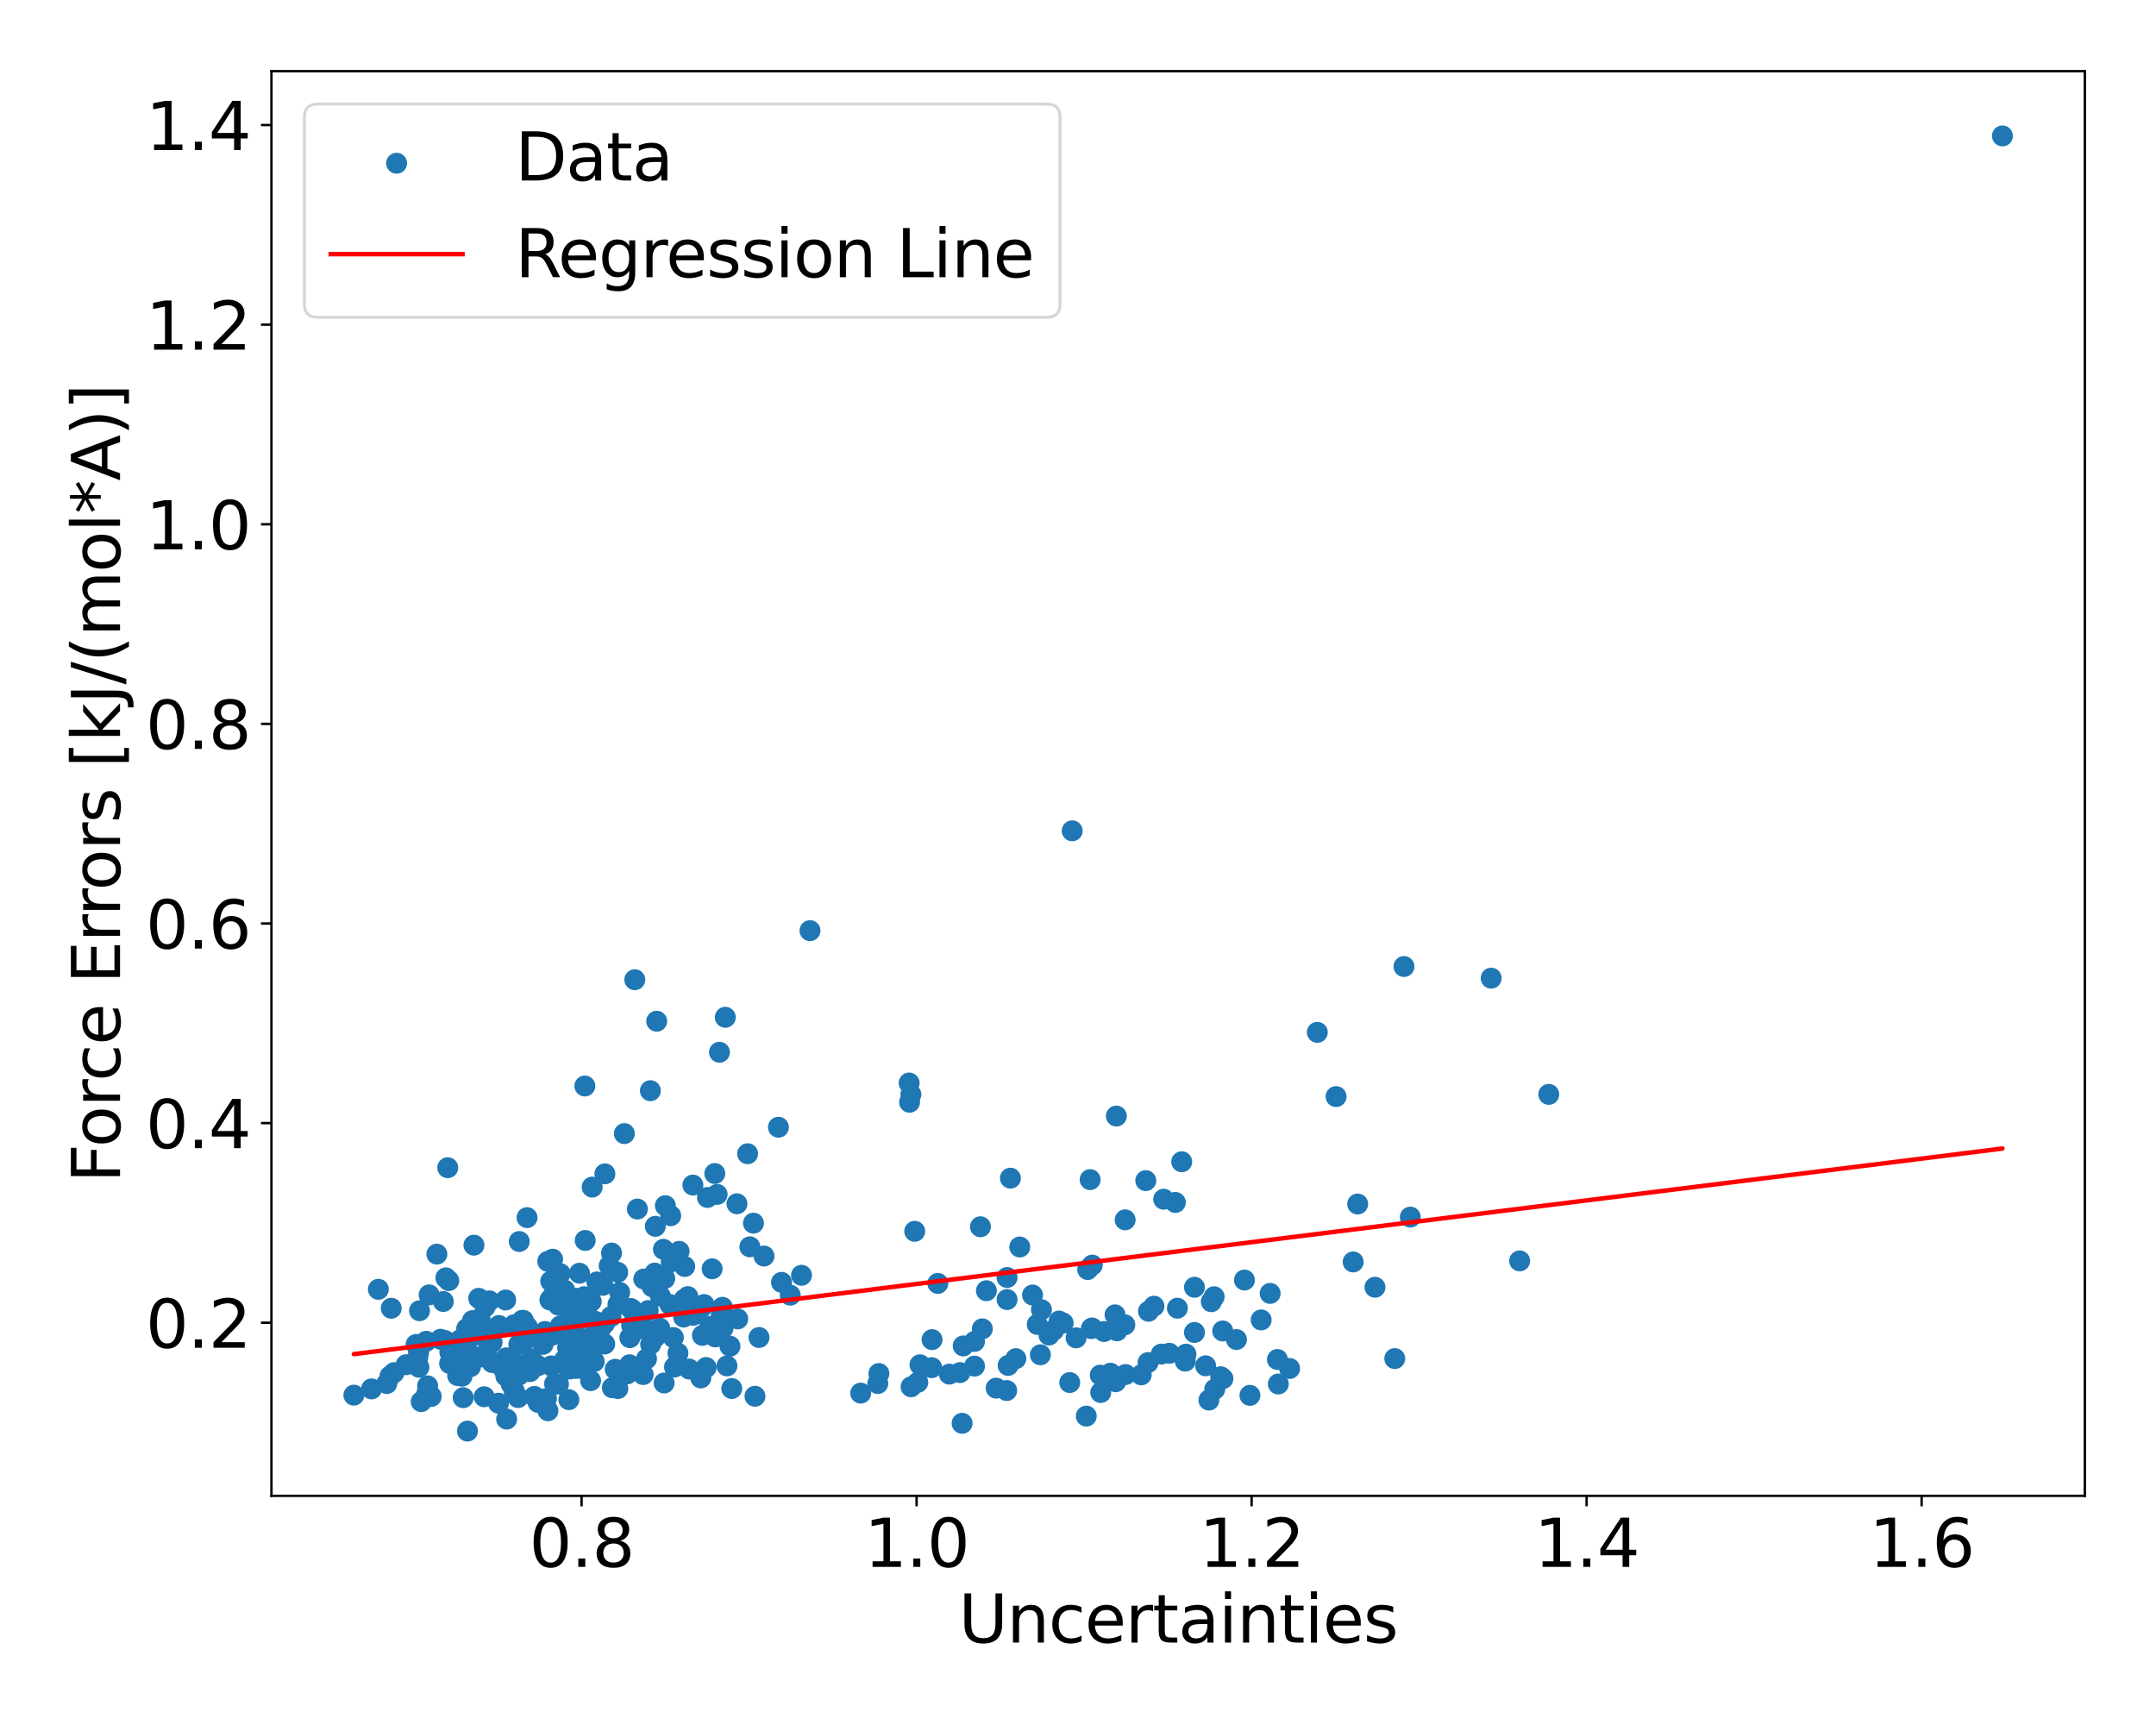 <?xml version="1.0" encoding="utf-8" standalone="no"?>
<!DOCTYPE svg PUBLIC "-//W3C//DTD SVG 1.1//EN"
  "http://www.w3.org/Graphics/SVG/1.1/DTD/svg11.dtd">
<svg xmlns:xlink="http://www.w3.org/1999/xlink" width="720pt" height="576pt" viewBox="0 0 720 576" xmlns="http://www.w3.org/2000/svg" version="1.1">
 <defs>
  <style type="text/css">*{stroke-linejoin: round; stroke-linecap: butt}</style>
 </defs>
 <g id="figure_1">
  <g id="patch_1">
   <path d="M 0 576 
L 720 576 
L 720 0 
L 0 0 
z
" style="fill: #ffffff"/>
  </g>
  <g id="axes_1">
   <g id="patch_2">
    <path d="M 90.65 499.48 
L 696.24 499.48 
L 696.24 23.76 
L 90.65 23.76 
z
" style="fill: #ffffff"/>
   </g>
   <g id="PathCollection_1">
    <defs>
     <path id="m2b7891d209" d="M 0 3 
C 0.796 3 1.559 2.684 2.121 2.121 
C 2.684 1.559 3 0.796 3 0 
C 3 -0.796 2.684 -1.559 2.121 -2.121 
C 1.559 -2.684 0.796 -3 0 -3 
C -0.796 -3 -1.559 -2.684 -2.121 -2.121 
C -2.684 -1.559 -3 -0.796 -3 0 
C -3 0.796 -2.684 1.559 -2.121 2.121 
C -1.559 2.684 -0.796 3 0 3 
z
" style="stroke: #1f77b4"/>
    </defs>
    <g clip-path="url(#p95b4c60dbe)">
     <use xlink:href="#m2b7891d209" x="234.564" y="445.892" style="fill: #1f77b4; stroke: #1f77b4"/>
     <use xlink:href="#m2b7891d209" x="388.619" y="400.432" style="fill: #1f77b4; stroke: #1f77b4"/>
     <use xlink:href="#m2b7891d209" x="140.664" y="468.032" style="fill: #1f77b4; stroke: #1f77b4"/>
     <use xlink:href="#m2b7891d209" x="131.601" y="458.34" style="fill: #1f77b4; stroke: #1f77b4"/>
     <use xlink:href="#m2b7891d209" x="180.745" y="446.384" style="fill: #1f77b4; stroke: #1f77b4"/>
     <use xlink:href="#m2b7891d209" x="143.313" y="432.38" style="fill: #1f77b4; stroke: #1f77b4"/>
     <use xlink:href="#m2b7891d209" x="179.689" y="456.017" style="fill: #1f77b4; stroke: #1f77b4"/>
     <use xlink:href="#m2b7891d209" x="210.931" y="442.519" style="fill: #1f77b4; stroke: #1f77b4"/>
     <use xlink:href="#m2b7891d209" x="184.108" y="456.091" style="fill: #1f77b4; stroke: #1f77b4"/>
     <use xlink:href="#m2b7891d209" x="195.006" y="449.251" style="fill: #1f77b4; stroke: #1f77b4"/>
     <use xlink:href="#m2b7891d209" x="225.252" y="456.472" style="fill: #1f77b4; stroke: #1f77b4"/>
     <use xlink:href="#m2b7891d209" x="199.975" y="448.412" style="fill: #1f77b4; stroke: #1f77b4"/>
     <use xlink:href="#m2b7891d209" x="205.45" y="457.213" style="fill: #1f77b4; stroke: #1f77b4"/>
     <use xlink:href="#m2b7891d209" x="157.715" y="445.881" style="fill: #1f77b4; stroke: #1f77b4"/>
     <use xlink:href="#m2b7891d209" x="175.459" y="447.477" style="fill: #1f77b4; stroke: #1f77b4"/>
     <use xlink:href="#m2b7891d209" x="170.186" y="455.87" style="fill: #1f77b4; stroke: #1f77b4"/>
     <use xlink:href="#m2b7891d209" x="241.463" y="443.508" style="fill: #1f77b4; stroke: #1f77b4"/>
     <use xlink:href="#m2b7891d209" x="202.003" y="391.964" style="fill: #1f77b4; stroke: #1f77b4"/>
     <use xlink:href="#m2b7891d209" x="162.479" y="451.635" style="fill: #1f77b4; stroke: #1f77b4"/>
     <use xlink:href="#m2b7891d209" x="218.669" y="425.102" style="fill: #1f77b4; stroke: #1f77b4"/>
     <use xlink:href="#m2b7891d209" x="196.942" y="440.422" style="fill: #1f77b4; stroke: #1f77b4"/>
     <use xlink:href="#m2b7891d209" x="189.22" y="446.677" style="fill: #1f77b4; stroke: #1f77b4"/>
     <use xlink:href="#m2b7891d209" x="166.471" y="468.548" style="fill: #1f77b4; stroke: #1f77b4"/>
     <use xlink:href="#m2b7891d209" x="150.149" y="455.284" style="fill: #1f77b4; stroke: #1f77b4"/>
     <use xlink:href="#m2b7891d209" x="161.978" y="436.423" style="fill: #1f77b4; stroke: #1f77b4"/>
     <use xlink:href="#m2b7891d209" x="157.776" y="440.977" style="fill: #1f77b4; stroke: #1f77b4"/>
     <use xlink:href="#m2b7891d209" x="270.497" y="310.75" style="fill: #1f77b4; stroke: #1f77b4"/>
     <use xlink:href="#m2b7891d209" x="171.656" y="464.318" style="fill: #1f77b4; stroke: #1f77b4"/>
     <use xlink:href="#m2b7891d209" x="226.792" y="417.836" style="fill: #1f77b4; stroke: #1f77b4"/>
     <use xlink:href="#m2b7891d209" x="182.922" y="421.188" style="fill: #1f77b4; stroke: #1f77b4"/>
     <use xlink:href="#m2b7891d209" x="221.549" y="417.161" style="fill: #1f77b4; stroke: #1f77b4"/>
     <use xlink:href="#m2b7891d209" x="186.418" y="445.198" style="fill: #1f77b4; stroke: #1f77b4"/>
     <use xlink:href="#m2b7891d209" x="219.304" y="341.004" style="fill: #1f77b4; stroke: #1f77b4"/>
     <use xlink:href="#m2b7891d209" x="260.986" y="428.193" style="fill: #1f77b4; stroke: #1f77b4"/>
     <use xlink:href="#m2b7891d209" x="181.305" y="467.442" style="fill: #1f77b4; stroke: #1f77b4"/>
     <use xlink:href="#m2b7891d209" x="192.025" y="433.499" style="fill: #1f77b4; stroke: #1f77b4"/>
     <use xlink:href="#m2b7891d209" x="195.061" y="432.982" style="fill: #1f77b4; stroke: #1f77b4"/>
     <use xlink:href="#m2b7891d209" x="126.353" y="430.517" style="fill: #1f77b4; stroke: #1f77b4"/>
     <use xlink:href="#m2b7891d209" x="223.728" y="435.581" style="fill: #1f77b4; stroke: #1f77b4"/>
     <use xlink:href="#m2b7891d209" x="186.507" y="435.817" style="fill: #1f77b4; stroke: #1f77b4"/>
     <use xlink:href="#m2b7891d209" x="217.792" y="429.68" style="fill: #1f77b4; stroke: #1f77b4"/>
     <use xlink:href="#m2b7891d209" x="142.562" y="465.118" style="fill: #1f77b4; stroke: #1f77b4"/>
     <use xlink:href="#m2b7891d209" x="217.28" y="448.877" style="fill: #1f77b4; stroke: #1f77b4"/>
     <use xlink:href="#m2b7891d209" x="303.748" y="368.055" style="fill: #1f77b4; stroke: #1f77b4"/>
     <use xlink:href="#m2b7891d209" x="169.039" y="453.398" style="fill: #1f77b4; stroke: #1f77b4"/>
     <use xlink:href="#m2b7891d209" x="187.046" y="443.442" style="fill: #1f77b4; stroke: #1f77b4"/>
     <use xlink:href="#m2b7891d209" x="147.092" y="447.191" style="fill: #1f77b4; stroke: #1f77b4"/>
     <use xlink:href="#m2b7891d209" x="234.039" y="460.112" style="fill: #1f77b4; stroke: #1f77b4"/>
     <use xlink:href="#m2b7891d209" x="153.593" y="447.423" style="fill: #1f77b4; stroke: #1f77b4"/>
     <use xlink:href="#m2b7891d209" x="250.417" y="416.33" style="fill: #1f77b4; stroke: #1f77b4"/>
     <use xlink:href="#m2b7891d209" x="211.469" y="444.728" style="fill: #1f77b4; stroke: #1f77b4"/>
     <use xlink:href="#m2b7891d209" x="304.194" y="365.456" style="fill: #1f77b4; stroke: #1f77b4"/>
     <use xlink:href="#m2b7891d209" x="236.263" y="399.851" style="fill: #1f77b4; stroke: #1f77b4"/>
     <use xlink:href="#m2b7891d209" x="200.525" y="443.783" style="fill: #1f77b4; stroke: #1f77b4"/>
     <use xlink:href="#m2b7891d209" x="259.961" y="376.399" style="fill: #1f77b4; stroke: #1f77b4"/>
     <use xlink:href="#m2b7891d209" x="130.248" y="459.492" style="fill: #1f77b4; stroke: #1f77b4"/>
     <use xlink:href="#m2b7891d209" x="182.989" y="471.072" style="fill: #1f77b4; stroke: #1f77b4"/>
     <use xlink:href="#m2b7891d209" x="192.344" y="456.919" style="fill: #1f77b4; stroke: #1f77b4"/>
     <use xlink:href="#m2b7891d209" x="161.681" y="466.391" style="fill: #1f77b4; stroke: #1f77b4"/>
     <use xlink:href="#m2b7891d209" x="135.643" y="455.686" style="fill: #1f77b4; stroke: #1f77b4"/>
     <use xlink:href="#m2b7891d209" x="204.042" y="439.645" style="fill: #1f77b4; stroke: #1f77b4"/>
     <use xlink:href="#m2b7891d209" x="154.296" y="459.535" style="fill: #1f77b4; stroke: #1f77b4"/>
     <use xlink:href="#m2b7891d209" x="176.668" y="457.669" style="fill: #1f77b4; stroke: #1f77b4"/>
     <use xlink:href="#m2b7891d209" x="192.729" y="446.084" style="fill: #1f77b4; stroke: #1f77b4"/>
     <use xlink:href="#m2b7891d209" x="167.932" y="456.848" style="fill: #1f77b4; stroke: #1f77b4"/>
     <use xlink:href="#m2b7891d209" x="139.809" y="451.622" style="fill: #1f77b4; stroke: #1f77b4"/>
     <use xlink:href="#m2b7891d209" x="190.361" y="447.102" style="fill: #1f77b4; stroke: #1f77b4"/>
     <use xlink:href="#m2b7891d209" x="221.774" y="461.804" style="fill: #1f77b4; stroke: #1f77b4"/>
     <use xlink:href="#m2b7891d209" x="305.476" y="411.149" style="fill: #1f77b4; stroke: #1f77b4"/>
     <use xlink:href="#m2b7891d209" x="206.946" y="431.552" style="fill: #1f77b4; stroke: #1f77b4"/>
     <use xlink:href="#m2b7891d209" x="177.535" y="445.378" style="fill: #1f77b4; stroke: #1f77b4"/>
     <use xlink:href="#m2b7891d209" x="238.709" y="391.862" style="fill: #1f77b4; stroke: #1f77b4"/>
     <use xlink:href="#m2b7891d209" x="186.506" y="462.174" style="fill: #1f77b4; stroke: #1f77b4"/>
     <use xlink:href="#m2b7891d209" x="159.875" y="433.525" style="fill: #1f77b4; stroke: #1f77b4"/>
     <use xlink:href="#m2b7891d209" x="210.628" y="436.908" style="fill: #1f77b4; stroke: #1f77b4"/>
     <use xlink:href="#m2b7891d209" x="185.701" y="431.127" style="fill: #1f77b4; stroke: #1f77b4"/>
     <use xlink:href="#m2b7891d209" x="238.854" y="446.417" style="fill: #1f77b4; stroke: #1f77b4"/>
     <use xlink:href="#m2b7891d209" x="152.198" y="450.187" style="fill: #1f77b4; stroke: #1f77b4"/>
     <use xlink:href="#m2b7891d209" x="154.535" y="457.511" style="fill: #1f77b4; stroke: #1f77b4"/>
     <use xlink:href="#m2b7891d209" x="173.368" y="459.118" style="fill: #1f77b4; stroke: #1f77b4"/>
     <use xlink:href="#m2b7891d209" x="201.307" y="429.194" style="fill: #1f77b4; stroke: #1f77b4"/>
     <use xlink:href="#m2b7891d209" x="177.508" y="453.752" style="fill: #1f77b4; stroke: #1f77b4"/>
     <use xlink:href="#m2b7891d209" x="148.047" y="434.588" style="fill: #1f77b4; stroke: #1f77b4"/>
     <use xlink:href="#m2b7891d209" x="179.694" y="468.284" style="fill: #1f77b4; stroke: #1f77b4"/>
     <use xlink:href="#m2b7891d209" x="206.336" y="463.654" style="fill: #1f77b4; stroke: #1f77b4"/>
     <use xlink:href="#m2b7891d209" x="206.284" y="424.836" style="fill: #1f77b4; stroke: #1f77b4"/>
     <use xlink:href="#m2b7891d209" x="196.921" y="450.917" style="fill: #1f77b4; stroke: #1f77b4"/>
     <use xlink:href="#m2b7891d209" x="209.447" y="458.765" style="fill: #1f77b4; stroke: #1f77b4"/>
     <use xlink:href="#m2b7891d209" x="184.411" y="433.072" style="fill: #1f77b4; stroke: #1f77b4"/>
     <use xlink:href="#m2b7891d209" x="149.86" y="427.613" style="fill: #1f77b4; stroke: #1f77b4"/>
     <use xlink:href="#m2b7891d209" x="169.991" y="455.307" style="fill: #1f77b4; stroke: #1f77b4"/>
     <use xlink:href="#m2b7891d209" x="178.466" y="466.282" style="fill: #1f77b4; stroke: #1f77b4"/>
     <use xlink:href="#m2b7891d209" x="138.949" y="448.941" style="fill: #1f77b4; stroke: #1f77b4"/>
     <use xlink:href="#m2b7891d209" x="214.095" y="442.805" style="fill: #1f77b4; stroke: #1f77b4"/>
     <use xlink:href="#m2b7891d209" x="183.922" y="427.83" style="fill: #1f77b4; stroke: #1f77b4"/>
     <use xlink:href="#m2b7891d209" x="152.821" y="459.315" style="fill: #1f77b4; stroke: #1f77b4"/>
     <use xlink:href="#m2b7891d209" x="188.552" y="430.765" style="fill: #1f77b4; stroke: #1f77b4"/>
     <use xlink:href="#m2b7891d209" x="240.848" y="438.962" style="fill: #1f77b4; stroke: #1f77b4"/>
     <use xlink:href="#m2b7891d209" x="183.637" y="434.076" style="fill: #1f77b4; stroke: #1f77b4"/>
     <use xlink:href="#m2b7891d209" x="190.566" y="436.247" style="fill: #1f77b4; stroke: #1f77b4"/>
     <use xlink:href="#m2b7891d209" x="157.122" y="456.35" style="fill: #1f77b4; stroke: #1f77b4"/>
     <use xlink:href="#m2b7891d209" x="166.599" y="442.608" style="fill: #1f77b4; stroke: #1f77b4"/>
     <use xlink:href="#m2b7891d209" x="195.809" y="437.712" style="fill: #1f77b4; stroke: #1f77b4"/>
     <use xlink:href="#m2b7891d209" x="184.548" y="420.457" style="fill: #1f77b4; stroke: #1f77b4"/>
     <use xlink:href="#m2b7891d209" x="195.311" y="362.63" style="fill: #1f77b4; stroke: #1f77b4"/>
     <use xlink:href="#m2b7891d209" x="201.014" y="442.696" style="fill: #1f77b4; stroke: #1f77b4"/>
     <use xlink:href="#m2b7891d209" x="150.219" y="451.484" style="fill: #1f77b4; stroke: #1f77b4"/>
     <use xlink:href="#m2b7891d209" x="174.502" y="447.62" style="fill: #1f77b4; stroke: #1f77b4"/>
     <use xlink:href="#m2b7891d209" x="214.797" y="458.986" style="fill: #1f77b4; stroke: #1f77b4"/>
     <use xlink:href="#m2b7891d209" x="142.315" y="447.872" style="fill: #1f77b4; stroke: #1f77b4"/>
     <use xlink:href="#m2b7891d209" x="172.208" y="457.418" style="fill: #1f77b4; stroke: #1f77b4"/>
     <use xlink:href="#m2b7891d209" x="163.044" y="446.251" style="fill: #1f77b4; stroke: #1f77b4"/>
     <use xlink:href="#m2b7891d209" x="249.669" y="385.243" style="fill: #1f77b4; stroke: #1f77b4"/>
     <use xlink:href="#m2b7891d209" x="235.128" y="435.603" style="fill: #1f77b4; stroke: #1f77b4"/>
     <use xlink:href="#m2b7891d209" x="243.78" y="449.516" style="fill: #1f77b4; stroke: #1f77b4"/>
     <use xlink:href="#m2b7891d209" x="173.265" y="448.9" style="fill: #1f77b4; stroke: #1f77b4"/>
     <use xlink:href="#m2b7891d209" x="154.623" y="455.075" style="fill: #1f77b4; stroke: #1f77b4"/>
     <use xlink:href="#m2b7891d209" x="155.377" y="452.427" style="fill: #1f77b4; stroke: #1f77b4"/>
     <use xlink:href="#m2b7891d209" x="154.681" y="466.703" style="fill: #1f77b4; stroke: #1f77b4"/>
     <use xlink:href="#m2b7891d209" x="151.118" y="450.6" style="fill: #1f77b4; stroke: #1f77b4"/>
     <use xlink:href="#m2b7891d209" x="234.144" y="436.698" style="fill: #1f77b4; stroke: #1f77b4"/>
     <use xlink:href="#m2b7891d209" x="198.454" y="454.627" style="fill: #1f77b4; stroke: #1f77b4"/>
     <use xlink:href="#m2b7891d209" x="228.293" y="439.786" style="fill: #1f77b4; stroke: #1f77b4"/>
     <use xlink:href="#m2b7891d209" x="235.808" y="456.625" style="fill: #1f77b4; stroke: #1f77b4"/>
     <use xlink:href="#m2b7891d209" x="188.021" y="455.362" style="fill: #1f77b4; stroke: #1f77b4"/>
     <use xlink:href="#m2b7891d209" x="214.999" y="427.082" style="fill: #1f77b4; stroke: #1f77b4"/>
     <use xlink:href="#m2b7891d209" x="160.323" y="440.317" style="fill: #1f77b4; stroke: #1f77b4"/>
     <use xlink:href="#m2b7891d209" x="129.172" y="461.983" style="fill: #1f77b4; stroke: #1f77b4"/>
     <use xlink:href="#m2b7891d209" x="197.758" y="396.389" style="fill: #1f77b4; stroke: #1f77b4"/>
     <use xlink:href="#m2b7891d209" x="192.765" y="438.633" style="fill: #1f77b4; stroke: #1f77b4"/>
     <use xlink:href="#m2b7891d209" x="171.685" y="442.35" style="fill: #1f77b4; stroke: #1f77b4"/>
     <use xlink:href="#m2b7891d209" x="181.358" y="448.891" style="fill: #1f77b4; stroke: #1f77b4"/>
     <use xlink:href="#m2b7891d209" x="200.048" y="448.942" style="fill: #1f77b4; stroke: #1f77b4"/>
     <use xlink:href="#m2b7891d209" x="173.405" y="414.56" style="fill: #1f77b4; stroke: #1f77b4"/>
     <use xlink:href="#m2b7891d209" x="193.522" y="425.143" style="fill: #1f77b4; stroke: #1f77b4"/>
     <use xlink:href="#m2b7891d209" x="156.114" y="477.856" style="fill: #1f77b4; stroke: #1f77b4"/>
     <use xlink:href="#m2b7891d209" x="228.664" y="422.901" style="fill: #1f77b4; stroke: #1f77b4"/>
     <use xlink:href="#m2b7891d209" x="174.403" y="440.881" style="fill: #1f77b4; stroke: #1f77b4"/>
     <use xlink:href="#m2b7891d209" x="190.197" y="436.762" style="fill: #1f77b4; stroke: #1f77b4"/>
     <use xlink:href="#m2b7891d209" x="153.114" y="457.879" style="fill: #1f77b4; stroke: #1f77b4"/>
     <use xlink:href="#m2b7891d209" x="228.528" y="433.812" style="fill: #1f77b4; stroke: #1f77b4"/>
     <use xlink:href="#m2b7891d209" x="206.358" y="435.576" style="fill: #1f77b4; stroke: #1f77b4"/>
     <use xlink:href="#m2b7891d209" x="184.771" y="445.166" style="fill: #1f77b4; stroke: #1f77b4"/>
     <use xlink:href="#m2b7891d209" x="169.931" y="458.646" style="fill: #1f77b4; stroke: #1f77b4"/>
     <use xlink:href="#m2b7891d209" x="251.623" y="408.432" style="fill: #1f77b4; stroke: #1f77b4"/>
     <use xlink:href="#m2b7891d209" x="337.434" y="393.409" style="fill: #1f77b4; stroke: #1f77b4"/>
     <use xlink:href="#m2b7891d209" x="211.061" y="437.188" style="fill: #1f77b4; stroke: #1f77b4"/>
     <use xlink:href="#m2b7891d209" x="229.714" y="432.945" style="fill: #1f77b4; stroke: #1f77b4"/>
     <use xlink:href="#m2b7891d209" x="358.066" y="277.425" style="fill: #1f77b4; stroke: #1f77b4"/>
     <use xlink:href="#m2b7891d209" x="130.664" y="436.843" style="fill: #1f77b4; stroke: #1f77b4"/>
     <use xlink:href="#m2b7891d209" x="242.22" y="339.688" style="fill: #1f77b4; stroke: #1f77b4"/>
     <use xlink:href="#m2b7891d209" x="224.873" y="446.621" style="fill: #1f77b4; stroke: #1f77b4"/>
     <use xlink:href="#m2b7891d209" x="231.464" y="439.21" style="fill: #1f77b4; stroke: #1f77b4"/>
     <use xlink:href="#m2b7891d209" x="203.435" y="422.671" style="fill: #1f77b4; stroke: #1f77b4"/>
     <use xlink:href="#m2b7891d209" x="160.845" y="442.676" style="fill: #1f77b4; stroke: #1f77b4"/>
     <use xlink:href="#m2b7891d209" x="176.091" y="443.011" style="fill: #1f77b4; stroke: #1f77b4"/>
     <use xlink:href="#m2b7891d209" x="201.95" y="448.775" style="fill: #1f77b4; stroke: #1f77b4"/>
     <use xlink:href="#m2b7891d209" x="221.987" y="426.913" style="fill: #1f77b4; stroke: #1f77b4"/>
     <use xlink:href="#m2b7891d209" x="192.036" y="454.008" style="fill: #1f77b4; stroke: #1f77b4"/>
     <use xlink:href="#m2b7891d209" x="124.077" y="463.772" style="fill: #1f77b4; stroke: #1f77b4"/>
     <use xlink:href="#m2b7891d209" x="223.99" y="405.94" style="fill: #1f77b4; stroke: #1f77b4"/>
     <use xlink:href="#m2b7891d209" x="156.049" y="450.621" style="fill: #1f77b4; stroke: #1f77b4"/>
     <use xlink:href="#m2b7891d209" x="208.504" y="378.52" style="fill: #1f77b4; stroke: #1f77b4"/>
     <use xlink:href="#m2b7891d209" x="176.003" y="406.586" style="fill: #1f77b4; stroke: #1f77b4"/>
     <use xlink:href="#m2b7891d209" x="220.32" y="443.475" style="fill: #1f77b4; stroke: #1f77b4"/>
     <use xlink:href="#m2b7891d209" x="145.892" y="418.771" style="fill: #1f77b4; stroke: #1f77b4"/>
     <use xlink:href="#m2b7891d209" x="237.018" y="442.878" style="fill: #1f77b4; stroke: #1f77b4"/>
     <use xlink:href="#m2b7891d209" x="190.228" y="457.142" style="fill: #1f77b4; stroke: #1f77b4"/>
     <use xlink:href="#m2b7891d209" x="193.284" y="434.159" style="fill: #1f77b4; stroke: #1f77b4"/>
     <use xlink:href="#m2b7891d209" x="187.06" y="425.264" style="fill: #1f77b4; stroke: #1f77b4"/>
     <use xlink:href="#m2b7891d209" x="246.11" y="401.959" style="fill: #1f77b4; stroke: #1f77b4"/>
     <use xlink:href="#m2b7891d209" x="267.663" y="425.832" style="fill: #1f77b4; stroke: #1f77b4"/>
     <use xlink:href="#m2b7891d209" x="197.865" y="446.133" style="fill: #1f77b4; stroke: #1f77b4"/>
     <use xlink:href="#m2b7891d209" x="212.068" y="457.609" style="fill: #1f77b4; stroke: #1f77b4"/>
     <use xlink:href="#m2b7891d209" x="218.858" y="446.452" style="fill: #1f77b4; stroke: #1f77b4"/>
     <use xlink:href="#m2b7891d209" x="148.894" y="426.692" style="fill: #1f77b4; stroke: #1f77b4"/>
     <use xlink:href="#m2b7891d209" x="139.899" y="456.546" style="fill: #1f77b4; stroke: #1f77b4"/>
     <use xlink:href="#m2b7891d209" x="190.381" y="441.112" style="fill: #1f77b4; stroke: #1f77b4"/>
     <use xlink:href="#m2b7891d209" x="163.444" y="434.378" style="fill: #1f77b4; stroke: #1f77b4"/>
     <use xlink:href="#m2b7891d209" x="217.194" y="364.202" style="fill: #1f77b4; stroke: #1f77b4"/>
     <use xlink:href="#m2b7891d209" x="224.15" y="421.343" style="fill: #1f77b4; stroke: #1f77b4"/>
     <use xlink:href="#m2b7891d209" x="212.853" y="403.71" style="fill: #1f77b4; stroke: #1f77b4"/>
     <use xlink:href="#m2b7891d209" x="181.499" y="447.653" style="fill: #1f77b4; stroke: #1f77b4"/>
     <use xlink:href="#m2b7891d209" x="191.372" y="433.658" style="fill: #1f77b4; stroke: #1f77b4"/>
     <use xlink:href="#m2b7891d209" x="194.169" y="433.596" style="fill: #1f77b4; stroke: #1f77b4"/>
     <use xlink:href="#m2b7891d209" x="148.597" y="447.616" style="fill: #1f77b4; stroke: #1f77b4"/>
     <use xlink:href="#m2b7891d209" x="201.868" y="441.97" style="fill: #1f77b4; stroke: #1f77b4"/>
     <use xlink:href="#m2b7891d209" x="174.855" y="442.56" style="fill: #1f77b4; stroke: #1f77b4"/>
     <use xlink:href="#m2b7891d209" x="204.485" y="463.383" style="fill: #1f77b4; stroke: #1f77b4"/>
     <use xlink:href="#m2b7891d209" x="194.318" y="456.033" style="fill: #1f77b4; stroke: #1f77b4"/>
     <use xlink:href="#m2b7891d209" x="242.774" y="456.093" style="fill: #1f77b4; stroke: #1f77b4"/>
     <use xlink:href="#m2b7891d209" x="142.799" y="462.753" style="fill: #1f77b4; stroke: #1f77b4"/>
     <use xlink:href="#m2b7891d209" x="173.023" y="466.665" style="fill: #1f77b4; stroke: #1f77b4"/>
     <use xlink:href="#m2b7891d209" x="168.922" y="459.499" style="fill: #1f77b4; stroke: #1f77b4"/>
     <use xlink:href="#m2b7891d209" x="174.786" y="440.9" style="fill: #1f77b4; stroke: #1f77b4"/>
     <use xlink:href="#m2b7891d209" x="185.489" y="426.494" style="fill: #1f77b4; stroke: #1f77b4"/>
     <use xlink:href="#m2b7891d209" x="240.269" y="351.364" style="fill: #1f77b4; stroke: #1f77b4"/>
     <use xlink:href="#m2b7891d209" x="153.421" y="448.147" style="fill: #1f77b4; stroke: #1f77b4"/>
     <use xlink:href="#m2b7891d209" x="246.374" y="440.408" style="fill: #1f77b4; stroke: #1f77b4"/>
     <use xlink:href="#m2b7891d209" x="226.396" y="451.851" style="fill: #1f77b4; stroke: #1f77b4"/>
     <use xlink:href="#m2b7891d209" x="187.338" y="434.602" style="fill: #1f77b4; stroke: #1f77b4"/>
     <use xlink:href="#m2b7891d209" x="198.914" y="441.237" style="fill: #1f77b4; stroke: #1f77b4"/>
     <use xlink:href="#m2b7891d209" x="188.458" y="454.159" style="fill: #1f77b4; stroke: #1f77b4"/>
     <use xlink:href="#m2b7891d209" x="244.366" y="463.649" style="fill: #1f77b4; stroke: #1f77b4"/>
     <use xlink:href="#m2b7891d209" x="241.244" y="436.523" style="fill: #1f77b4; stroke: #1f77b4"/>
     <use xlink:href="#m2b7891d209" x="139.487" y="453.435" style="fill: #1f77b4; stroke: #1f77b4"/>
     <use xlink:href="#m2b7891d209" x="216.466" y="437.61" style="fill: #1f77b4; stroke: #1f77b4"/>
     <use xlink:href="#m2b7891d209" x="199.332" y="428.065" style="fill: #1f77b4; stroke: #1f77b4"/>
     <use xlink:href="#m2b7891d209" x="160.877" y="453.071" style="fill: #1f77b4; stroke: #1f77b4"/>
     <use xlink:href="#m2b7891d209" x="195.435" y="414.204" style="fill: #1f77b4; stroke: #1f77b4"/>
     <use xlink:href="#m2b7891d209" x="220.453" y="426.004" style="fill: #1f77b4; stroke: #1f77b4"/>
     <use xlink:href="#m2b7891d209" x="255.133" y="419.408" style="fill: #1f77b4; stroke: #1f77b4"/>
     <use xlink:href="#m2b7891d209" x="215.915" y="453.719" style="fill: #1f77b4; stroke: #1f77b4"/>
     <use xlink:href="#m2b7891d209" x="215.913" y="444.009" style="fill: #1f77b4; stroke: #1f77b4"/>
     <use xlink:href="#m2b7891d209" x="189.967" y="467.362" style="fill: #1f77b4; stroke: #1f77b4"/>
     <use xlink:href="#m2b7891d209" x="171.604" y="454.812" style="fill: #1f77b4; stroke: #1f77b4"/>
     <use xlink:href="#m2b7891d209" x="170.7" y="462.126" style="fill: #1f77b4; stroke: #1f77b4"/>
     <use xlink:href="#m2b7891d209" x="193.699" y="456.878" style="fill: #1f77b4; stroke: #1f77b4"/>
     <use xlink:href="#m2b7891d209" x="263.902" y="432.481" style="fill: #1f77b4; stroke: #1f77b4"/>
     <use xlink:href="#m2b7891d209" x="211.991" y="327.136" style="fill: #1f77b4; stroke: #1f77b4"/>
     <use xlink:href="#m2b7891d209" x="181.984" y="444.596" style="fill: #1f77b4; stroke: #1f77b4"/>
     <use xlink:href="#m2b7891d209" x="253.467" y="446.609" style="fill: #1f77b4; stroke: #1f77b4"/>
     <use xlink:href="#m2b7891d209" x="169.196" y="473.847" style="fill: #1f77b4; stroke: #1f77b4"/>
     <use xlink:href="#m2b7891d209" x="185.204" y="462.033" style="fill: #1f77b4; stroke: #1f77b4"/>
     <use xlink:href="#m2b7891d209" x="195.362" y="447.883" style="fill: #1f77b4; stroke: #1f77b4"/>
     <use xlink:href="#m2b7891d209" x="197.235" y="461.022" style="fill: #1f77b4; stroke: #1f77b4"/>
     <use xlink:href="#m2b7891d209" x="160.659" y="445.911" style="fill: #1f77b4; stroke: #1f77b4"/>
     <use xlink:href="#m2b7891d209" x="222.199" y="402.593" style="fill: #1f77b4; stroke: #1f77b4"/>
     <use xlink:href="#m2b7891d209" x="187.114" y="442.735" style="fill: #1f77b4; stroke: #1f77b4"/>
     <use xlink:href="#m2b7891d209" x="158.272" y="415.774" style="fill: #1f77b4; stroke: #1f77b4"/>
     <use xlink:href="#m2b7891d209" x="197.445" y="434.58" style="fill: #1f77b4; stroke: #1f77b4"/>
     <use xlink:href="#m2b7891d209" x="220.528" y="432.811" style="fill: #1f77b4; stroke: #1f77b4"/>
     <use xlink:href="#m2b7891d209" x="230.138" y="457.137" style="fill: #1f77b4; stroke: #1f77b4"/>
     <use xlink:href="#m2b7891d209" x="192.805" y="454.263" style="fill: #1f77b4; stroke: #1f77b4"/>
     <use xlink:href="#m2b7891d209" x="204.229" y="418.412" style="fill: #1f77b4; stroke: #1f77b4"/>
     <use xlink:href="#m2b7891d209" x="140.098" y="437.672" style="fill: #1f77b4; stroke: #1f77b4"/>
     <use xlink:href="#m2b7891d209" x="303.616" y="361.631" style="fill: #1f77b4; stroke: #1f77b4"/>
     <use xlink:href="#m2b7891d209" x="210.25" y="455.708" style="fill: #1f77b4; stroke: #1f77b4"/>
     <use xlink:href="#m2b7891d209" x="218.848" y="409.486" style="fill: #1f77b4; stroke: #1f77b4"/>
     <use xlink:href="#m2b7891d209" x="189.552" y="450.035" style="fill: #1f77b4; stroke: #1f77b4"/>
     <use xlink:href="#m2b7891d209" x="118.177" y="465.853" style="fill: #1f77b4; stroke: #1f77b4"/>
     <use xlink:href="#m2b7891d209" x="182.503" y="466.975" style="fill: #1f77b4; stroke: #1f77b4"/>
     <use xlink:href="#m2b7891d209" x="210.337" y="446.658" style="fill: #1f77b4; stroke: #1f77b4"/>
     <use xlink:href="#m2b7891d209" x="231.391" y="395.71" style="fill: #1f77b4; stroke: #1f77b4"/>
     <use xlink:href="#m2b7891d209" x="239.482" y="398.82" style="fill: #1f77b4; stroke: #1f77b4"/>
     <use xlink:href="#m2b7891d209" x="177.002" y="458.004" style="fill: #1f77b4; stroke: #1f77b4"/>
     <use xlink:href="#m2b7891d209" x="144.009" y="466.292" style="fill: #1f77b4; stroke: #1f77b4"/>
     <use xlink:href="#m2b7891d209" x="168.866" y="434.084" style="fill: #1f77b4; stroke: #1f77b4"/>
     <use xlink:href="#m2b7891d209" x="149.523" y="389.907" style="fill: #1f77b4; stroke: #1f77b4"/>
     <use xlink:href="#m2b7891d209" x="164.343" y="448.231" style="fill: #1f77b4; stroke: #1f77b4"/>
     <use xlink:href="#m2b7891d209" x="237.816" y="423.673" style="fill: #1f77b4; stroke: #1f77b4"/>
     <use xlink:href="#m2b7891d209" x="185.861" y="425.991" style="fill: #1f77b4; stroke: #1f77b4"/>
     <use xlink:href="#m2b7891d209" x="164.351" y="454.967" style="fill: #1f77b4; stroke: #1f77b4"/>
     <use xlink:href="#m2b7891d209" x="170.694" y="455.374" style="fill: #1f77b4; stroke: #1f77b4"/>
     <use xlink:href="#m2b7891d209" x="184.518" y="445.803" style="fill: #1f77b4; stroke: #1f77b4"/>
     <use xlink:href="#m2b7891d209" x="155.849" y="443.679" style="fill: #1f77b4; stroke: #1f77b4"/>
     <use xlink:href="#m2b7891d209" x="408.41" y="460.328" style="fill: #1f77b4; stroke: #1f77b4"/>
     <use xlink:href="#m2b7891d209" x="439.924" y="344.715" style="fill: #1f77b4; stroke: #1f77b4"/>
     <use xlink:href="#m2b7891d209" x="321.302" y="475.26" style="fill: #1f77b4; stroke: #1f77b4"/>
     <use xlink:href="#m2b7891d209" x="364.763" y="422.432" style="fill: #1f77b4; stroke: #1f77b4"/>
     <use xlink:href="#m2b7891d209" x="355.058" y="441.799" style="fill: #1f77b4; stroke: #1f77b4"/>
     <use xlink:href="#m2b7891d209" x="321.669" y="449.422" style="fill: #1f77b4; stroke: #1f77b4"/>
     <use xlink:href="#m2b7891d209" x="408.329" y="444.429" style="fill: #1f77b4; stroke: #1f77b4"/>
     <use xlink:href="#m2b7891d209" x="446.185" y="366.164" style="fill: #1f77b4; stroke: #1f77b4"/>
     <use xlink:href="#m2b7891d209" x="367.585" y="464.971" style="fill: #1f77b4; stroke: #1f77b4"/>
     <use xlink:href="#m2b7891d209" x="346.398" y="442.233" style="fill: #1f77b4; stroke: #1f77b4"/>
     <use xlink:href="#m2b7891d209" x="383.55" y="437.85" style="fill: #1f77b4; stroke: #1f77b4"/>
     <use xlink:href="#m2b7891d209" x="325.437" y="456.165" style="fill: #1f77b4; stroke: #1f77b4"/>
     <use xlink:href="#m2b7891d209" x="325.442" y="447.924" style="fill: #1f77b4; stroke: #1f77b4"/>
     <use xlink:href="#m2b7891d209" x="311.261" y="447.316" style="fill: #1f77b4; stroke: #1f77b4"/>
     <use xlink:href="#m2b7891d209" x="421.165" y="440.741" style="fill: #1f77b4; stroke: #1f77b4"/>
     <use xlink:href="#m2b7891d209" x="367.428" y="459.173" style="fill: #1f77b4; stroke: #1f77b4"/>
     <use xlink:href="#m2b7891d209" x="507.486" y="421.027" style="fill: #1f77b4; stroke: #1f77b4"/>
     <use xlink:href="#m2b7891d209" x="415.593" y="427.426" style="fill: #1f77b4; stroke: #1f77b4"/>
     <use xlink:href="#m2b7891d209" x="398.889" y="444.929" style="fill: #1f77b4; stroke: #1f77b4"/>
     <use xlink:href="#m2b7891d209" x="392.51" y="401.512" style="fill: #1f77b4; stroke: #1f77b4"/>
     <use xlink:href="#m2b7891d209" x="347.787" y="437.322" style="fill: #1f77b4; stroke: #1f77b4"/>
     <use xlink:href="#m2b7891d209" x="412.918" y="447.286" style="fill: #1f77b4; stroke: #1f77b4"/>
     <use xlink:href="#m2b7891d209" x="470.974" y="406.414" style="fill: #1f77b4; stroke: #1f77b4"/>
     <use xlink:href="#m2b7891d209" x="332.667" y="463.514" style="fill: #1f77b4; stroke: #1f77b4"/>
     <use xlink:href="#m2b7891d209" x="252.128" y="466.227" style="fill: #1f77b4; stroke: #1f77b4"/>
     <use xlink:href="#m2b7891d209" x="424.174" y="431.884" style="fill: #1f77b4; stroke: #1f77b4"/>
     <use xlink:href="#m2b7891d209" x="375.876" y="458.974" style="fill: #1f77b4; stroke: #1f77b4"/>
     <use xlink:href="#m2b7891d209" x="459.18" y="429.824" style="fill: #1f77b4; stroke: #1f77b4"/>
     <use xlink:href="#m2b7891d209" x="372.37" y="439.04" style="fill: #1f77b4; stroke: #1f77b4"/>
     <use xlink:href="#m2b7891d209" x="375.636" y="442.365" style="fill: #1f77b4; stroke: #1f77b4"/>
     <use xlink:href="#m2b7891d209" x="336.665" y="455.935" style="fill: #1f77b4; stroke: #1f77b4"/>
     <use xlink:href="#m2b7891d209" x="451.89" y="421.382" style="fill: #1f77b4; stroke: #1f77b4"/>
     <use xlink:href="#m2b7891d209" x="327.422" y="409.629" style="fill: #1f77b4; stroke: #1f77b4"/>
     <use xlink:href="#m2b7891d209" x="317.04" y="458.844" style="fill: #1f77b4; stroke: #1f77b4"/>
     <use xlink:href="#m2b7891d209" x="336.307" y="426.572" style="fill: #1f77b4; stroke: #1f77b4"/>
     <use xlink:href="#m2b7891d209" x="311.143" y="456.679" style="fill: #1f77b4; stroke: #1f77b4"/>
     <use xlink:href="#m2b7891d209" x="381.105" y="459.082" style="fill: #1f77b4; stroke: #1f77b4"/>
     <use xlink:href="#m2b7891d209" x="287.435" y="465.177" style="fill: #1f77b4; stroke: #1f77b4"/>
     <use xlink:href="#m2b7891d209" x="293.144" y="461.979" style="fill: #1f77b4; stroke: #1f77b4"/>
     <use xlink:href="#m2b7891d209" x="363.234" y="423.918" style="fill: #1f77b4; stroke: #1f77b4"/>
     <use xlink:href="#m2b7891d209" x="329.407" y="430.986" style="fill: #1f77b4; stroke: #1f77b4"/>
     <use xlink:href="#m2b7891d209" x="368.709" y="444.613" style="fill: #1f77b4; stroke: #1f77b4"/>
     <use xlink:href="#m2b7891d209" x="364.059" y="393.894" style="fill: #1f77b4; stroke: #1f77b4"/>
     <use xlink:href="#m2b7891d209" x="372.59" y="461.385" style="fill: #1f77b4; stroke: #1f77b4"/>
     <use xlink:href="#m2b7891d209" x="375.741" y="407.324" style="fill: #1f77b4; stroke: #1f77b4"/>
     <use xlink:href="#m2b7891d209" x="372.811" y="372.666" style="fill: #1f77b4; stroke: #1f77b4"/>
     <use xlink:href="#m2b7891d209" x="387.808" y="452.153" style="fill: #1f77b4; stroke: #1f77b4"/>
     <use xlink:href="#m2b7891d209" x="394.633" y="387.929" style="fill: #1f77b4; stroke: #1f77b4"/>
     <use xlink:href="#m2b7891d209" x="336.188" y="464.321" style="fill: #1f77b4; stroke: #1f77b4"/>
     <use xlink:href="#m2b7891d209" x="398.894" y="429.834" style="fill: #1f77b4; stroke: #1f77b4"/>
     <use xlink:href="#m2b7891d209" x="430.668" y="456.952" style="fill: #1f77b4; stroke: #1f77b4"/>
     <use xlink:href="#m2b7891d209" x="336.307" y="433.943" style="fill: #1f77b4; stroke: #1f77b4"/>
     <use xlink:href="#m2b7891d209" x="353.681" y="441.108" style="fill: #1f77b4; stroke: #1f77b4"/>
     <use xlink:href="#m2b7891d209" x="364.705" y="443.427" style="fill: #1f77b4; stroke: #1f77b4"/>
     <use xlink:href="#m2b7891d209" x="373.021" y="444.374" style="fill: #1f77b4; stroke: #1f77b4"/>
     <use xlink:href="#m2b7891d209" x="385.366" y="436.146" style="fill: #1f77b4; stroke: #1f77b4"/>
     <use xlink:href="#m2b7891d209" x="328.048" y="443.718" style="fill: #1f77b4; stroke: #1f77b4"/>
     <use xlink:href="#m2b7891d209" x="426.896" y="462.136" style="fill: #1f77b4; stroke: #1f77b4"/>
     <use xlink:href="#m2b7891d209" x="320.596" y="458.324" style="fill: #1f77b4; stroke: #1f77b4"/>
     <use xlink:href="#m2b7891d209" x="403.715" y="467.505" style="fill: #1f77b4; stroke: #1f77b4"/>
     <use xlink:href="#m2b7891d209" x="357.239" y="461.652" style="fill: #1f77b4; stroke: #1f77b4"/>
     <use xlink:href="#m2b7891d209" x="395.809" y="454.492" style="fill: #1f77b4; stroke: #1f77b4"/>
     <use xlink:href="#m2b7891d209" x="344.816" y="432.421" style="fill: #1f77b4; stroke: #1f77b4"/>
     <use xlink:href="#m2b7891d209" x="426.595" y="453.949" style="fill: #1f77b4; stroke: #1f77b4"/>
     <use xlink:href="#m2b7891d209" x="402.628" y="456.06" style="fill: #1f77b4; stroke: #1f77b4"/>
     <use xlink:href="#m2b7891d209" x="390.501" y="451.882" style="fill: #1f77b4; stroke: #1f77b4"/>
     <use xlink:href="#m2b7891d209" x="306.505" y="461.581" style="fill: #1f77b4; stroke: #1f77b4"/>
     <use xlink:href="#m2b7891d209" x="340.558" y="416.389" style="fill: #1f77b4; stroke: #1f77b4"/>
     <use xlink:href="#m2b7891d209" x="339.245" y="453.665" style="fill: #1f77b4; stroke: #1f77b4"/>
     <use xlink:href="#m2b7891d209" x="405.662" y="463.883" style="fill: #1f77b4; stroke: #1f77b4"/>
     <use xlink:href="#m2b7891d209" x="313.191" y="428.547" style="fill: #1f77b4; stroke: #1f77b4"/>
     <use xlink:href="#m2b7891d209" x="362.768" y="472.846" style="fill: #1f77b4; stroke: #1f77b4"/>
     <use xlink:href="#m2b7891d209" x="393.187" y="436.822" style="fill: #1f77b4; stroke: #1f77b4"/>
     <use xlink:href="#m2b7891d209" x="405.465" y="433.007" style="fill: #1f77b4; stroke: #1f77b4"/>
     <use xlink:href="#m2b7891d209" x="304.256" y="463.065" style="fill: #1f77b4; stroke: #1f77b4"/>
     <use xlink:href="#m2b7891d209" x="370.845" y="458.53" style="fill: #1f77b4; stroke: #1f77b4"/>
     <use xlink:href="#m2b7891d209" x="497.985" y="326.626" style="fill: #1f77b4; stroke: #1f77b4"/>
     <use xlink:href="#m2b7891d209" x="382.637" y="394.224" style="fill: #1f77b4; stroke: #1f77b4"/>
     <use xlink:href="#m2b7891d209" x="453.396" y="402.036" style="fill: #1f77b4; stroke: #1f77b4"/>
     <use xlink:href="#m2b7891d209" x="396.059" y="452.166" style="fill: #1f77b4; stroke: #1f77b4"/>
     <use xlink:href="#m2b7891d209" x="351.88" y="444.173" style="fill: #1f77b4; stroke: #1f77b4"/>
     <use xlink:href="#m2b7891d209" x="364.432" y="443.643" style="fill: #1f77b4; stroke: #1f77b4"/>
     <use xlink:href="#m2b7891d209" x="668.713" y="45.384" style="fill: #1f77b4; stroke: #1f77b4"/>
     <use xlink:href="#m2b7891d209" x="517.216" y="365.422" style="fill: #1f77b4; stroke: #1f77b4"/>
     <use xlink:href="#m2b7891d209" x="350.301" y="445.792" style="fill: #1f77b4; stroke: #1f77b4"/>
     <use xlink:href="#m2b7891d209" x="293.505" y="458.633" style="fill: #1f77b4; stroke: #1f77b4"/>
     <use xlink:href="#m2b7891d209" x="407.655" y="459.708" style="fill: #1f77b4; stroke: #1f77b4"/>
     <use xlink:href="#m2b7891d209" x="465.783" y="453.642" style="fill: #1f77b4; stroke: #1f77b4"/>
     <use xlink:href="#m2b7891d209" x="417.419" y="465.931" style="fill: #1f77b4; stroke: #1f77b4"/>
     <use xlink:href="#m2b7891d209" x="359.356" y="446.719" style="fill: #1f77b4; stroke: #1f77b4"/>
     <use xlink:href="#m2b7891d209" x="307.228" y="455.722" style="fill: #1f77b4; stroke: #1f77b4"/>
     <use xlink:href="#m2b7891d209" x="404.512" y="434.652" style="fill: #1f77b4; stroke: #1f77b4"/>
     <use xlink:href="#m2b7891d209" x="347.445" y="452.381" style="fill: #1f77b4; stroke: #1f77b4"/>
     <use xlink:href="#m2b7891d209" x="468.861" y="322.737" style="fill: #1f77b4; stroke: #1f77b4"/>
     <use xlink:href="#m2b7891d209" x="383.397" y="454.968" style="fill: #1f77b4; stroke: #1f77b4"/>
    </g>
   </g>
   <g id="matplotlib.axis_1">
    <g id="xtick_1">
     <g id="line2d_1">
      <defs>
       <path id="m45055722f4" d="M 0 0 
L 0 3.5 
" style="stroke: #000000; stroke-width: 0.8"/>
      </defs>
      <g>
       <use xlink:href="#m45055722f4" x="194.219" y="499.48" style="stroke: #000000; stroke-width: 0.8"/>
      </g>
     </g>
     <g id="text_1">
      <!-- 0.8 -->
      <g transform="translate(176.726 523.197) scale(0.22 -0.22)">
       <defs>
        <path id="DejaVuSans-30" d="M 2034 4250 
Q 1547 4250 1301 3770 
Q 1056 3291 1056 2328 
Q 1056 1369 1301 889 
Q 1547 409 2034 409 
Q 2525 409 2770 889 
Q 3016 1369 3016 2328 
Q 3016 3291 2770 3770 
Q 2525 4250 2034 4250 
z
M 2034 4750 
Q 2819 4750 3233 4129 
Q 3647 3509 3647 2328 
Q 3647 1150 3233 529 
Q 2819 -91 2034 -91 
Q 1250 -91 836 529 
Q 422 1150 422 2328 
Q 422 3509 836 4129 
Q 1250 4750 2034 4750 
z
" transform="scale(0.016)"/>
        <path id="DejaVuSans-2e" d="M 684 794 
L 1344 794 
L 1344 0 
L 684 0 
L 684 794 
z
" transform="scale(0.016)"/>
        <path id="DejaVuSans-38" d="M 2034 2216 
Q 1584 2216 1326 1975 
Q 1069 1734 1069 1313 
Q 1069 891 1326 650 
Q 1584 409 2034 409 
Q 2484 409 2743 651 
Q 3003 894 3003 1313 
Q 3003 1734 2745 1975 
Q 2488 2216 2034 2216 
z
M 1403 2484 
Q 997 2584 770 2862 
Q 544 3141 544 3541 
Q 544 4100 942 4425 
Q 1341 4750 2034 4750 
Q 2731 4750 3128 4425 
Q 3525 4100 3525 3541 
Q 3525 3141 3298 2862 
Q 3072 2584 2669 2484 
Q 3125 2378 3379 2068 
Q 3634 1759 3634 1313 
Q 3634 634 3220 271 
Q 2806 -91 2034 -91 
Q 1263 -91 848 271 
Q 434 634 434 1313 
Q 434 1759 690 2068 
Q 947 2378 1403 2484 
z
M 1172 3481 
Q 1172 3119 1398 2916 
Q 1625 2713 2034 2713 
Q 2441 2713 2670 2916 
Q 2900 3119 2900 3481 
Q 2900 3844 2670 4047 
Q 2441 4250 2034 4250 
Q 1625 4250 1398 4047 
Q 1172 3844 1172 3481 
z
" transform="scale(0.016)"/>
       </defs>
       <use xlink:href="#DejaVuSans-30"/>
       <use xlink:href="#DejaVuSans-2e" x="63.623"/>
       <use xlink:href="#DejaVuSans-38" x="95.41"/>
      </g>
     </g>
    </g>
    <g id="xtick_2">
     <g id="line2d_2">
      <g>
       <use xlink:href="#m45055722f4" x="306.097" y="499.48" style="stroke: #000000; stroke-width: 0.8"/>
      </g>
     </g>
     <g id="text_2">
      <!-- 1.0 -->
      <g transform="translate(288.603 523.197) scale(0.22 -0.22)">
       <defs>
        <path id="DejaVuSans-31" d="M 794 531 
L 1825 531 
L 1825 4091 
L 703 3866 
L 703 4441 
L 1819 4666 
L 2450 4666 
L 2450 531 
L 3481 531 
L 3481 0 
L 794 0 
L 794 531 
z
" transform="scale(0.016)"/>
       </defs>
       <use xlink:href="#DejaVuSans-31"/>
       <use xlink:href="#DejaVuSans-2e" x="63.623"/>
       <use xlink:href="#DejaVuSans-30" x="95.41"/>
      </g>
     </g>
    </g>
    <g id="xtick_3">
     <g id="line2d_3">
      <g>
       <use xlink:href="#m45055722f4" x="417.974" y="499.48" style="stroke: #000000; stroke-width: 0.8"/>
      </g>
     </g>
     <g id="text_3">
      <!-- 1.2 -->
      <g transform="translate(400.481 523.197) scale(0.22 -0.22)">
       <defs>
        <path id="DejaVuSans-32" d="M 1228 531 
L 3431 531 
L 3431 0 
L 469 0 
L 469 531 
Q 828 903 1448 1529 
Q 2069 2156 2228 2338 
Q 2531 2678 2651 2914 
Q 2772 3150 2772 3378 
Q 2772 3750 2511 3984 
Q 2250 4219 1831 4219 
Q 1534 4219 1204 4116 
Q 875 4013 500 3803 
L 500 4441 
Q 881 4594 1212 4672 
Q 1544 4750 1819 4750 
Q 2544 4750 2975 4387 
Q 3406 4025 3406 3419 
Q 3406 3131 3298 2873 
Q 3191 2616 2906 2266 
Q 2828 2175 2409 1742 
Q 1991 1309 1228 531 
z
" transform="scale(0.016)"/>
       </defs>
       <use xlink:href="#DejaVuSans-31"/>
       <use xlink:href="#DejaVuSans-2e" x="63.623"/>
       <use xlink:href="#DejaVuSans-32" x="95.41"/>
      </g>
     </g>
    </g>
    <g id="xtick_4">
     <g id="line2d_4">
      <g>
       <use xlink:href="#m45055722f4" x="529.851" y="499.48" style="stroke: #000000; stroke-width: 0.8"/>
      </g>
     </g>
     <g id="text_4">
      <!-- 1.4 -->
      <g transform="translate(512.358 523.197) scale(0.22 -0.22)">
       <defs>
        <path id="DejaVuSans-34" d="M 2419 4116 
L 825 1625 
L 2419 1625 
L 2419 4116 
z
M 2253 4666 
L 3047 4666 
L 3047 1625 
L 3713 1625 
L 3713 1100 
L 3047 1100 
L 3047 0 
L 2419 0 
L 2419 1100 
L 313 1100 
L 313 1709 
L 2253 4666 
z
" transform="scale(0.016)"/>
       </defs>
       <use xlink:href="#DejaVuSans-31"/>
       <use xlink:href="#DejaVuSans-2e" x="63.623"/>
       <use xlink:href="#DejaVuSans-34" x="95.41"/>
      </g>
     </g>
    </g>
    <g id="xtick_5">
     <g id="line2d_5">
      <g>
       <use xlink:href="#m45055722f4" x="641.729" y="499.48" style="stroke: #000000; stroke-width: 0.8"/>
      </g>
     </g>
     <g id="text_5">
      <!-- 1.6 -->
      <g transform="translate(624.235 523.197) scale(0.22 -0.22)">
       <defs>
        <path id="DejaVuSans-36" d="M 2113 2584 
Q 1688 2584 1439 2293 
Q 1191 2003 1191 1497 
Q 1191 994 1439 701 
Q 1688 409 2113 409 
Q 2538 409 2786 701 
Q 3034 994 3034 1497 
Q 3034 2003 2786 2293 
Q 2538 2584 2113 2584 
z
M 3366 4563 
L 3366 3988 
Q 3128 4100 2886 4159 
Q 2644 4219 2406 4219 
Q 1781 4219 1451 3797 
Q 1122 3375 1075 2522 
Q 1259 2794 1537 2939 
Q 1816 3084 2150 3084 
Q 2853 3084 3261 2657 
Q 3669 2231 3669 1497 
Q 3669 778 3244 343 
Q 2819 -91 2113 -91 
Q 1303 -91 875 529 
Q 447 1150 447 2328 
Q 447 3434 972 4092 
Q 1497 4750 2381 4750 
Q 2619 4750 2861 4703 
Q 3103 4656 3366 4563 
z
" transform="scale(0.016)"/>
       </defs>
       <use xlink:href="#DejaVuSans-31"/>
       <use xlink:href="#DejaVuSans-2e" x="63.623"/>
       <use xlink:href="#DejaVuSans-36" x="95.41"/>
      </g>
     </g>
    </g>
    <g id="text_6">
     <!-- Uncertainties -->
     <g transform="translate(320.137 548.488) scale(0.22 -0.22)">
      <defs>
       <path id="DejaVuSans-55" d="M 556 4666 
L 1191 4666 
L 1191 1831 
Q 1191 1081 1462 751 
Q 1734 422 2344 422 
Q 2950 422 3222 751 
Q 3494 1081 3494 1831 
L 3494 4666 
L 4128 4666 
L 4128 1753 
Q 4128 841 3676 375 
Q 3225 -91 2344 -91 
Q 1459 -91 1007 375 
Q 556 841 556 1753 
L 556 4666 
z
" transform="scale(0.016)"/>
       <path id="DejaVuSans-6e" d="M 3513 2113 
L 3513 0 
L 2938 0 
L 2938 2094 
Q 2938 2591 2744 2837 
Q 2550 3084 2163 3084 
Q 1697 3084 1428 2787 
Q 1159 2491 1159 1978 
L 1159 0 
L 581 0 
L 581 3500 
L 1159 3500 
L 1159 2956 
Q 1366 3272 1645 3428 
Q 1925 3584 2291 3584 
Q 2894 3584 3203 3211 
Q 3513 2838 3513 2113 
z
" transform="scale(0.016)"/>
       <path id="DejaVuSans-63" d="M 3122 3366 
L 3122 2828 
Q 2878 2963 2633 3030 
Q 2388 3097 2138 3097 
Q 1578 3097 1268 2742 
Q 959 2388 959 1747 
Q 959 1106 1268 751 
Q 1578 397 2138 397 
Q 2388 397 2633 464 
Q 2878 531 3122 666 
L 3122 134 
Q 2881 22 2623 -34 
Q 2366 -91 2075 -91 
Q 1284 -91 818 406 
Q 353 903 353 1747 
Q 353 2603 823 3093 
Q 1294 3584 2113 3584 
Q 2378 3584 2631 3529 
Q 2884 3475 3122 3366 
z
" transform="scale(0.016)"/>
       <path id="DejaVuSans-65" d="M 3597 1894 
L 3597 1613 
L 953 1613 
Q 991 1019 1311 708 
Q 1631 397 2203 397 
Q 2534 397 2845 478 
Q 3156 559 3463 722 
L 3463 178 
Q 3153 47 2828 -22 
Q 2503 -91 2169 -91 
Q 1331 -91 842 396 
Q 353 884 353 1716 
Q 353 2575 817 3079 
Q 1281 3584 2069 3584 
Q 2775 3584 3186 3129 
Q 3597 2675 3597 1894 
z
M 3022 2063 
Q 3016 2534 2758 2815 
Q 2500 3097 2075 3097 
Q 1594 3097 1305 2825 
Q 1016 2553 972 2059 
L 3022 2063 
z
" transform="scale(0.016)"/>
       <path id="DejaVuSans-72" d="M 2631 2963 
Q 2534 3019 2420 3045 
Q 2306 3072 2169 3072 
Q 1681 3072 1420 2755 
Q 1159 2438 1159 1844 
L 1159 0 
L 581 0 
L 581 3500 
L 1159 3500 
L 1159 2956 
Q 1341 3275 1631 3429 
Q 1922 3584 2338 3584 
Q 2397 3584 2469 3576 
Q 2541 3569 2628 3553 
L 2631 2963 
z
" transform="scale(0.016)"/>
       <path id="DejaVuSans-74" d="M 1172 4494 
L 1172 3500 
L 2356 3500 
L 2356 3053 
L 1172 3053 
L 1172 1153 
Q 1172 725 1289 603 
Q 1406 481 1766 481 
L 2356 481 
L 2356 0 
L 1766 0 
Q 1100 0 847 248 
Q 594 497 594 1153 
L 594 3053 
L 172 3053 
L 172 3500 
L 594 3500 
L 594 4494 
L 1172 4494 
z
" transform="scale(0.016)"/>
       <path id="DejaVuSans-61" d="M 2194 1759 
Q 1497 1759 1228 1600 
Q 959 1441 959 1056 
Q 959 750 1161 570 
Q 1363 391 1709 391 
Q 2188 391 2477 730 
Q 2766 1069 2766 1631 
L 2766 1759 
L 2194 1759 
z
M 3341 1997 
L 3341 0 
L 2766 0 
L 2766 531 
Q 2569 213 2275 61 
Q 1981 -91 1556 -91 
Q 1019 -91 701 211 
Q 384 513 384 1019 
Q 384 1609 779 1909 
Q 1175 2209 1959 2209 
L 2766 2209 
L 2766 2266 
Q 2766 2663 2505 2880 
Q 2244 3097 1772 3097 
Q 1472 3097 1187 3025 
Q 903 2953 641 2809 
L 641 3341 
Q 956 3463 1253 3523 
Q 1550 3584 1831 3584 
Q 2591 3584 2966 3190 
Q 3341 2797 3341 1997 
z
" transform="scale(0.016)"/>
       <path id="DejaVuSans-69" d="M 603 3500 
L 1178 3500 
L 1178 0 
L 603 0 
L 603 3500 
z
M 603 4863 
L 1178 4863 
L 1178 4134 
L 603 4134 
L 603 4863 
z
" transform="scale(0.016)"/>
       <path id="DejaVuSans-73" d="M 2834 3397 
L 2834 2853 
Q 2591 2978 2328 3040 
Q 2066 3103 1784 3103 
Q 1356 3103 1142 2972 
Q 928 2841 928 2578 
Q 928 2378 1081 2264 
Q 1234 2150 1697 2047 
L 1894 2003 
Q 2506 1872 2764 1633 
Q 3022 1394 3022 966 
Q 3022 478 2636 193 
Q 2250 -91 1575 -91 
Q 1294 -91 989 -36 
Q 684 19 347 128 
L 347 722 
Q 666 556 975 473 
Q 1284 391 1588 391 
Q 1994 391 2212 530 
Q 2431 669 2431 922 
Q 2431 1156 2273 1281 
Q 2116 1406 1581 1522 
L 1381 1569 
Q 847 1681 609 1914 
Q 372 2147 372 2553 
Q 372 3047 722 3315 
Q 1072 3584 1716 3584 
Q 2034 3584 2315 3537 
Q 2597 3491 2834 3397 
z
" transform="scale(0.016)"/>
      </defs>
      <use xlink:href="#DejaVuSans-55"/>
      <use xlink:href="#DejaVuSans-6e" x="73.193"/>
      <use xlink:href="#DejaVuSans-63" x="136.572"/>
      <use xlink:href="#DejaVuSans-65" x="191.553"/>
      <use xlink:href="#DejaVuSans-72" x="253.076"/>
      <use xlink:href="#DejaVuSans-74" x="294.189"/>
      <use xlink:href="#DejaVuSans-61" x="333.398"/>
      <use xlink:href="#DejaVuSans-69" x="394.678"/>
      <use xlink:href="#DejaVuSans-6e" x="422.461"/>
      <use xlink:href="#DejaVuSans-74" x="485.84"/>
      <use xlink:href="#DejaVuSans-69" x="525.049"/>
      <use xlink:href="#DejaVuSans-65" x="552.832"/>
      <use xlink:href="#DejaVuSans-73" x="614.355"/>
     </g>
    </g>
   </g>
   <g id="matplotlib.axis_2">
    <g id="ytick_1">
     <g id="line2d_6">
      <defs>
       <path id="me41aef61a3" d="M 0 0 
L -3.5 0 
" style="stroke: #000000; stroke-width: 0.8"/>
      </defs>
      <g>
       <use xlink:href="#me41aef61a3" x="90.65" y="441.675" style="stroke: #000000; stroke-width: 0.8"/>
      </g>
     </g>
     <g id="text_7">
      <!-- 0.2 -->
      <g transform="translate(48.663 450.033) scale(0.22 -0.22)">
       <use xlink:href="#DejaVuSans-30"/>
       <use xlink:href="#DejaVuSans-2e" x="63.623"/>
       <use xlink:href="#DejaVuSans-32" x="95.41"/>
      </g>
     </g>
    </g>
    <g id="ytick_2">
     <g id="line2d_7">
      <g>
       <use xlink:href="#me41aef61a3" x="90.65" y="375.021" style="stroke: #000000; stroke-width: 0.8"/>
      </g>
     </g>
     <g id="text_8">
      <!-- 0.4 -->
      <g transform="translate(48.663 383.379) scale(0.22 -0.22)">
       <use xlink:href="#DejaVuSans-30"/>
       <use xlink:href="#DejaVuSans-2e" x="63.623"/>
       <use xlink:href="#DejaVuSans-34" x="95.41"/>
      </g>
     </g>
    </g>
    <g id="ytick_3">
     <g id="line2d_8">
      <g>
       <use xlink:href="#me41aef61a3" x="90.65" y="308.367" style="stroke: #000000; stroke-width: 0.8"/>
      </g>
     </g>
     <g id="text_9">
      <!-- 0.6 -->
      <g transform="translate(48.663 316.725) scale(0.22 -0.22)">
       <use xlink:href="#DejaVuSans-30"/>
       <use xlink:href="#DejaVuSans-2e" x="63.623"/>
       <use xlink:href="#DejaVuSans-36" x="95.41"/>
      </g>
     </g>
    </g>
    <g id="ytick_4">
     <g id="line2d_9">
      <g>
       <use xlink:href="#me41aef61a3" x="90.65" y="241.713" style="stroke: #000000; stroke-width: 0.8"/>
      </g>
     </g>
     <g id="text_10">
      <!-- 0.8 -->
      <g transform="translate(48.663 250.071) scale(0.22 -0.22)">
       <use xlink:href="#DejaVuSans-30"/>
       <use xlink:href="#DejaVuSans-2e" x="63.623"/>
       <use xlink:href="#DejaVuSans-38" x="95.41"/>
      </g>
     </g>
    </g>
    <g id="ytick_5">
     <g id="line2d_10">
      <g>
       <use xlink:href="#me41aef61a3" x="90.65" y="175.059" style="stroke: #000000; stroke-width: 0.8"/>
      </g>
     </g>
     <g id="text_11">
      <!-- 1.0 -->
      <g transform="translate(48.663 183.417) scale(0.22 -0.22)">
       <use xlink:href="#DejaVuSans-31"/>
       <use xlink:href="#DejaVuSans-2e" x="63.623"/>
       <use xlink:href="#DejaVuSans-30" x="95.41"/>
      </g>
     </g>
    </g>
    <g id="ytick_6">
     <g id="line2d_11">
      <g>
       <use xlink:href="#me41aef61a3" x="90.65" y="108.405" style="stroke: #000000; stroke-width: 0.8"/>
      </g>
     </g>
     <g id="text_12">
      <!-- 1.2 -->
      <g transform="translate(48.663 116.764) scale(0.22 -0.22)">
       <use xlink:href="#DejaVuSans-31"/>
       <use xlink:href="#DejaVuSans-2e" x="63.623"/>
       <use xlink:href="#DejaVuSans-32" x="95.41"/>
      </g>
     </g>
    </g>
    <g id="ytick_7">
     <g id="line2d_12">
      <g>
       <use xlink:href="#me41aef61a3" x="90.65" y="41.751" style="stroke: #000000; stroke-width: 0.8"/>
      </g>
     </g>
     <g id="text_13">
      <!-- 1.4 -->
      <g transform="translate(48.663 50.11) scale(0.22 -0.22)">
       <use xlink:href="#DejaVuSans-31"/>
       <use xlink:href="#DejaVuSans-2e" x="63.623"/>
       <use xlink:href="#DejaVuSans-34" x="95.41"/>
      </g>
     </g>
    </g>
    <g id="text_14">
     <!-- Force Errors [kJ/(mol*A)] -->
     <g transform="translate(40.088 394.913) rotate(-90) scale(0.22 -0.22)">
      <defs>
       <path id="DejaVuSans-46" d="M 628 4666 
L 3309 4666 
L 3309 4134 
L 1259 4134 
L 1259 2759 
L 3109 2759 
L 3109 2228 
L 1259 2228 
L 1259 0 
L 628 0 
L 628 4666 
z
" transform="scale(0.016)"/>
       <path id="DejaVuSans-6f" d="M 1959 3097 
Q 1497 3097 1228 2736 
Q 959 2375 959 1747 
Q 959 1119 1226 758 
Q 1494 397 1959 397 
Q 2419 397 2687 759 
Q 2956 1122 2956 1747 
Q 2956 2369 2687 2733 
Q 2419 3097 1959 3097 
z
M 1959 3584 
Q 2709 3584 3137 3096 
Q 3566 2609 3566 1747 
Q 3566 888 3137 398 
Q 2709 -91 1959 -91 
Q 1206 -91 779 398 
Q 353 888 353 1747 
Q 353 2609 779 3096 
Q 1206 3584 1959 3584 
z
" transform="scale(0.016)"/>
       <path id="DejaVuSans-20" transform="scale(0.016)"/>
       <path id="DejaVuSans-45" d="M 628 4666 
L 3578 4666 
L 3578 4134 
L 1259 4134 
L 1259 2753 
L 3481 2753 
L 3481 2222 
L 1259 2222 
L 1259 531 
L 3634 531 
L 3634 0 
L 628 0 
L 628 4666 
z
" transform="scale(0.016)"/>
       <path id="DejaVuSans-5b" d="M 550 4863 
L 1875 4863 
L 1875 4416 
L 1125 4416 
L 1125 -397 
L 1875 -397 
L 1875 -844 
L 550 -844 
L 550 4863 
z
" transform="scale(0.016)"/>
       <path id="DejaVuSans-6b" d="M 581 4863 
L 1159 4863 
L 1159 1991 
L 2875 3500 
L 3609 3500 
L 1753 1863 
L 3688 0 
L 2938 0 
L 1159 1709 
L 1159 0 
L 581 0 
L 581 4863 
z
" transform="scale(0.016)"/>
       <path id="DejaVuSans-4a" d="M 628 4666 
L 1259 4666 
L 1259 325 
Q 1259 -519 939 -900 
Q 619 -1281 -91 -1281 
L -331 -1281 
L -331 -750 
L -134 -750 
Q 284 -750 456 -515 
Q 628 -281 628 325 
L 628 4666 
z
" transform="scale(0.016)"/>
       <path id="DejaVuSans-2f" d="M 1625 4666 
L 2156 4666 
L 531 -594 
L 0 -594 
L 1625 4666 
z
" transform="scale(0.016)"/>
       <path id="DejaVuSans-28" d="M 1984 4856 
Q 1566 4138 1362 3434 
Q 1159 2731 1159 2009 
Q 1159 1288 1364 580 
Q 1569 -128 1984 -844 
L 1484 -844 
Q 1016 -109 783 600 
Q 550 1309 550 2009 
Q 550 2706 781 3412 
Q 1013 4119 1484 4856 
L 1984 4856 
z
" transform="scale(0.016)"/>
       <path id="DejaVuSans-6d" d="M 3328 2828 
Q 3544 3216 3844 3400 
Q 4144 3584 4550 3584 
Q 5097 3584 5394 3201 
Q 5691 2819 5691 2113 
L 5691 0 
L 5113 0 
L 5113 2094 
Q 5113 2597 4934 2840 
Q 4756 3084 4391 3084 
Q 3944 3084 3684 2787 
Q 3425 2491 3425 1978 
L 3425 0 
L 2847 0 
L 2847 2094 
Q 2847 2600 2669 2842 
Q 2491 3084 2119 3084 
Q 1678 3084 1418 2786 
Q 1159 2488 1159 1978 
L 1159 0 
L 581 0 
L 581 3500 
L 1159 3500 
L 1159 2956 
Q 1356 3278 1631 3431 
Q 1906 3584 2284 3584 
Q 2666 3584 2933 3390 
Q 3200 3197 3328 2828 
z
" transform="scale(0.016)"/>
       <path id="DejaVuSans-6c" d="M 603 4863 
L 1178 4863 
L 1178 0 
L 603 0 
L 603 4863 
z
" transform="scale(0.016)"/>
       <path id="DejaVuSans-2a" d="M 3009 3897 
L 1888 3291 
L 3009 2681 
L 2828 2375 
L 1778 3009 
L 1778 1831 
L 1422 1831 
L 1422 3009 
L 372 2375 
L 191 2681 
L 1313 3291 
L 191 3897 
L 372 4206 
L 1422 3572 
L 1422 4750 
L 1778 4750 
L 1778 3572 
L 2828 4206 
L 3009 3897 
z
" transform="scale(0.016)"/>
       <path id="DejaVuSans-41" d="M 2188 4044 
L 1331 1722 
L 3047 1722 
L 2188 4044 
z
M 1831 4666 
L 2547 4666 
L 4325 0 
L 3669 0 
L 3244 1197 
L 1141 1197 
L 716 0 
L 50 0 
L 1831 4666 
z
" transform="scale(0.016)"/>
       <path id="DejaVuSans-29" d="M 513 4856 
L 1013 4856 
Q 1481 4119 1714 3412 
Q 1947 2706 1947 2009 
Q 1947 1309 1714 600 
Q 1481 -109 1013 -844 
L 513 -844 
Q 928 -128 1133 580 
Q 1338 1288 1338 2009 
Q 1338 2731 1133 3434 
Q 928 4138 513 4856 
z
" transform="scale(0.016)"/>
       <path id="DejaVuSans-5d" d="M 1947 4863 
L 1947 -844 
L 622 -844 
L 622 -397 
L 1369 -397 
L 1369 4416 
L 622 4416 
L 622 4863 
L 1947 4863 
z
" transform="scale(0.016)"/>
      </defs>
      <use xlink:href="#DejaVuSans-46"/>
      <use xlink:href="#DejaVuSans-6f" x="53.895"/>
      <use xlink:href="#DejaVuSans-72" x="115.076"/>
      <use xlink:href="#DejaVuSans-63" x="153.939"/>
      <use xlink:href="#DejaVuSans-65" x="208.92"/>
      <use xlink:href="#DejaVuSans-20" x="270.443"/>
      <use xlink:href="#DejaVuSans-45" x="302.23"/>
      <use xlink:href="#DejaVuSans-72" x="365.414"/>
      <use xlink:href="#DejaVuSans-72" x="404.777"/>
      <use xlink:href="#DejaVuSans-6f" x="443.641"/>
      <use xlink:href="#DejaVuSans-72" x="504.822"/>
      <use xlink:href="#DejaVuSans-73" x="545.936"/>
      <use xlink:href="#DejaVuSans-20" x="598.035"/>
      <use xlink:href="#DejaVuSans-5b" x="629.822"/>
      <use xlink:href="#DejaVuSans-6b" x="668.836"/>
      <use xlink:href="#DejaVuSans-4a" x="726.746"/>
      <use xlink:href="#DejaVuSans-2f" x="756.238"/>
      <use xlink:href="#DejaVuSans-28" x="789.93"/>
      <use xlink:href="#DejaVuSans-6d" x="828.943"/>
      <use xlink:href="#DejaVuSans-6f" x="926.355"/>
      <use xlink:href="#DejaVuSans-6c" x="987.537"/>
      <use xlink:href="#DejaVuSans-2a" x="1015.32"/>
      <use xlink:href="#DejaVuSans-41" x="1065.32"/>
      <use xlink:href="#DejaVuSans-29" x="1133.729"/>
      <use xlink:href="#DejaVuSans-5d" x="1172.742"/>
     </g>
    </g>
   </g>
   <g id="line2d_13">
    <path d="M 234.564 437.64 
L 668.713 383.506 
L 118.177 452.152 
L 383.397 419.082 
" clip-path="url(#p95b4c60dbe)" style="fill: none; stroke: #ff0000; stroke-width: 1.5; stroke-linecap: square"/>
   </g>
   <g id="patch_3">
    <path d="M 90.65 499.48 
L 90.65 23.76 
" style="fill: none; stroke: #000000; stroke-width: 0.8; stroke-linejoin: miter; stroke-linecap: square"/>
   </g>
   <g id="patch_4">
    <path d="M 696.24 499.48 
L 696.24 23.76 
" style="fill: none; stroke: #000000; stroke-width: 0.8; stroke-linejoin: miter; stroke-linecap: square"/>
   </g>
   <g id="patch_5">
    <path d="M 90.65 499.48 
L 696.24 499.48 
" style="fill: none; stroke: #000000; stroke-width: 0.8; stroke-linejoin: miter; stroke-linecap: square"/>
   </g>
   <g id="patch_6">
    <path d="M 90.65 23.76 
L 696.24 23.76 
" style="fill: none; stroke: #000000; stroke-width: 0.8; stroke-linejoin: miter; stroke-linecap: square"/>
   </g>
   <g id="legend_1">
    <g id="patch_7">
     <path d="M 106.05 105.944 
L 349.614 105.944 
Q 354.014 105.944 354.014 101.544 
L 354.014 39.16 
Q 354.014 34.76 349.614 34.76 
L 106.05 34.76 
Q 101.65 34.76 101.65 39.16 
L 101.65 101.544 
Q 101.65 105.944 106.05 105.944 
z
" style="fill: #ffffff; opacity: 0.8; stroke: #cccccc; stroke-linejoin: miter"/>
    </g>
    <g id="PathCollection_2">
     <g>
      <use xlink:href="#m2b7891d209" x="132.45" y="54.502" style="fill: #1f77b4; stroke: #1f77b4"/>
     </g>
    </g>
    <g id="text_15">
     <!-- Data -->
     <g transform="translate(172.05 60.277) scale(0.22 -0.22)">
      <defs>
       <path id="DejaVuSans-44" d="M 1259 4147 
L 1259 519 
L 2022 519 
Q 2988 519 3436 956 
Q 3884 1394 3884 2338 
Q 3884 3275 3436 3711 
Q 2988 4147 2022 4147 
L 1259 4147 
z
M 628 4666 
L 1925 4666 
Q 3281 4666 3915 4102 
Q 4550 3538 4550 2338 
Q 4550 1131 3912 565 
Q 3275 0 1925 0 
L 628 0 
L 628 4666 
z
" transform="scale(0.016)"/>
      </defs>
      <use xlink:href="#DejaVuSans-44"/>
      <use xlink:href="#DejaVuSans-61" x="77.002"/>
      <use xlink:href="#DejaVuSans-74" x="138.281"/>
      <use xlink:href="#DejaVuSans-61" x="177.49"/>
     </g>
    </g>
    <g id="line2d_14">
     <path d="M 110.45 84.868 
L 132.45 84.868 
L 154.45 84.868 
" style="fill: none; stroke: #ff0000; stroke-width: 1.5; stroke-linecap: square"/>
    </g>
    <g id="text_16">
     <!-- Regression Line -->
     <g transform="translate(172.05 92.568) scale(0.22 -0.22)">
      <defs>
       <path id="DejaVuSans-52" d="M 2841 2188 
Q 3044 2119 3236 1894 
Q 3428 1669 3622 1275 
L 4263 0 
L 3584 0 
L 2988 1197 
Q 2756 1666 2539 1819 
Q 2322 1972 1947 1972 
L 1259 1972 
L 1259 0 
L 628 0 
L 628 4666 
L 2053 4666 
Q 2853 4666 3247 4331 
Q 3641 3997 3641 3322 
Q 3641 2881 3436 2590 
Q 3231 2300 2841 2188 
z
M 1259 4147 
L 1259 2491 
L 2053 2491 
Q 2509 2491 2742 2702 
Q 2975 2913 2975 3322 
Q 2975 3731 2742 3939 
Q 2509 4147 2053 4147 
L 1259 4147 
z
" transform="scale(0.016)"/>
       <path id="DejaVuSans-67" d="M 2906 1791 
Q 2906 2416 2648 2759 
Q 2391 3103 1925 3103 
Q 1463 3103 1205 2759 
Q 947 2416 947 1791 
Q 947 1169 1205 825 
Q 1463 481 1925 481 
Q 2391 481 2648 825 
Q 2906 1169 2906 1791 
z
M 3481 434 
Q 3481 -459 3084 -895 
Q 2688 -1331 1869 -1331 
Q 1566 -1331 1297 -1286 
Q 1028 -1241 775 -1147 
L 775 -588 
Q 1028 -725 1275 -790 
Q 1522 -856 1778 -856 
Q 2344 -856 2625 -561 
Q 2906 -266 2906 331 
L 2906 616 
Q 2728 306 2450 153 
Q 2172 0 1784 0 
Q 1141 0 747 490 
Q 353 981 353 1791 
Q 353 2603 747 3093 
Q 1141 3584 1784 3584 
Q 2172 3584 2450 3431 
Q 2728 3278 2906 2969 
L 2906 3500 
L 3481 3500 
L 3481 434 
z
" transform="scale(0.016)"/>
       <path id="DejaVuSans-4c" d="M 628 4666 
L 1259 4666 
L 1259 531 
L 3531 531 
L 3531 0 
L 628 0 
L 628 4666 
z
" transform="scale(0.016)"/>
      </defs>
      <use xlink:href="#DejaVuSans-52"/>
      <use xlink:href="#DejaVuSans-65" x="64.982"/>
      <use xlink:href="#DejaVuSans-67" x="126.506"/>
      <use xlink:href="#DejaVuSans-72" x="189.982"/>
      <use xlink:href="#DejaVuSans-65" x="228.846"/>
      <use xlink:href="#DejaVuSans-73" x="290.369"/>
      <use xlink:href="#DejaVuSans-73" x="342.469"/>
      <use xlink:href="#DejaVuSans-69" x="394.568"/>
      <use xlink:href="#DejaVuSans-6f" x="422.352"/>
      <use xlink:href="#DejaVuSans-6e" x="483.533"/>
      <use xlink:href="#DejaVuSans-20" x="546.912"/>
      <use xlink:href="#DejaVuSans-4c" x="578.699"/>
      <use xlink:href="#DejaVuSans-69" x="634.412"/>
      <use xlink:href="#DejaVuSans-6e" x="662.195"/>
      <use xlink:href="#DejaVuSans-65" x="725.574"/>
     </g>
    </g>
   </g>
  </g>
 </g>
 <defs>
  <clipPath id="p95b4c60dbe">
   <rect x="90.65" y="23.76" width="605.59" height="475.72"/>
  </clipPath>
 </defs>
</svg>
